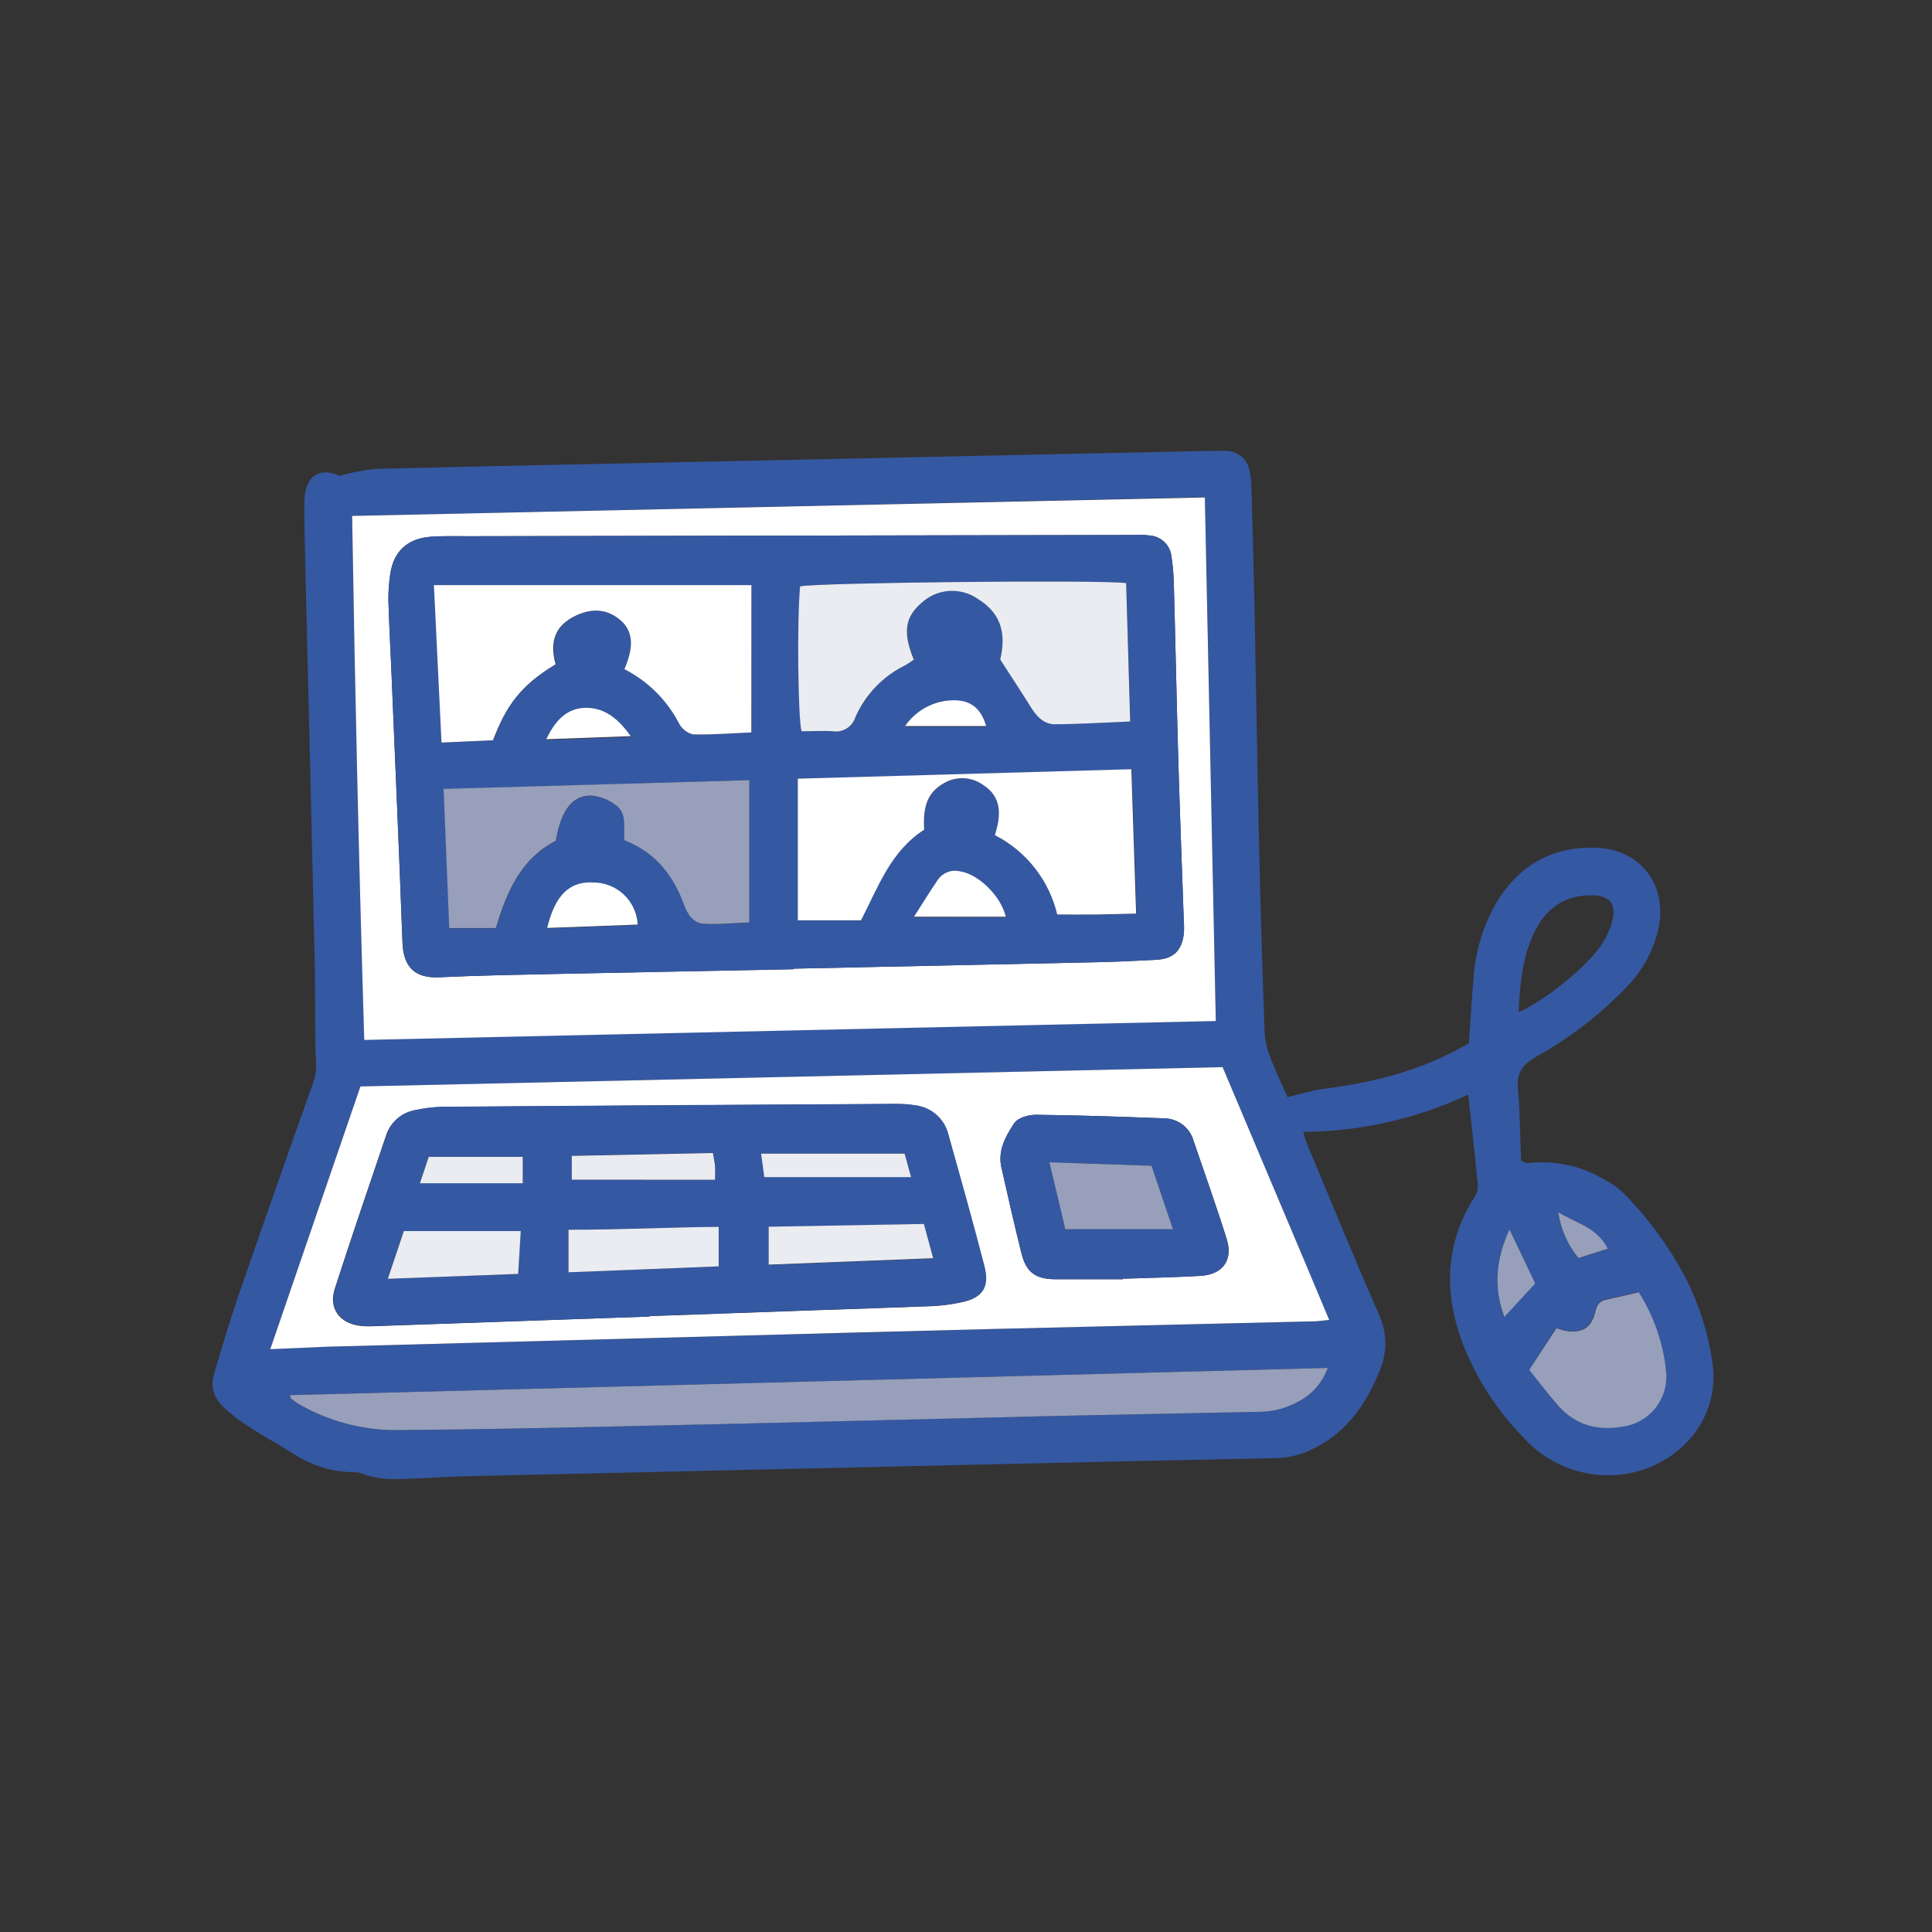 <svg width="300" height="300" viewBox="0 0 300 300" fill="none" xmlns="http://www.w3.org/2000/svg">
<rect x="0" y="0" width="300" height="300" fill="#333333" stroke="none"/>
<path d="M227.986 169.962C219.965 173.731 211.219 175.707 202.356 175.752C202.706 176.832 202.946 177.752 203.356 178.582C206.916 187.112 210.416 195.672 214.136 204.142C214.791 205.581 215.123 207.146 215.107 208.727C215.092 210.308 214.729 211.866 214.046 213.292C212.046 218.032 209.336 222.032 204.686 224.552C202.81 225.66 200.692 226.295 198.516 226.402C181.356 226.762 164.2 227.139 147.046 227.532L71.816 229.242C69.726 229.292 67.646 229.452 65.556 229.532C62.396 229.642 59.206 230.032 56.146 228.782C55.803 228.66 55.44 228.602 55.076 228.612C51.72 228.597 48.438 227.615 45.626 225.782C42.026 223.502 38.186 221.652 34.996 218.782C33.346 217.282 32.596 215.562 33.216 213.442C34.406 209.362 35.616 205.272 37.006 201.252C40.84 190.126 44.74 179.019 48.706 167.932C49.336 166.172 49.006 164.562 48.976 162.862C48.896 157.512 48.976 152.152 48.806 146.792C48.366 127.459 47.906 108.126 47.426 88.792C47.336 85.252 47.256 81.712 47.256 78.162C47.256 73.892 49.506 72.472 52.746 73.882C54.554 73.375 56.4 73.014 58.266 72.802C77.326 72.342 96.396 71.972 115.466 71.562L162.036 70.562L187.636 70.022C188.546 70.022 189.466 69.972 190.366 70.022C191.241 70.015 192.089 70.321 192.758 70.883C193.427 71.446 193.873 72.23 194.016 73.092C194.211 73.884 194.312 74.697 194.316 75.512C194.496 81.772 194.676 88.032 194.806 94.302C195.046 106.642 195.226 118.992 195.506 131.302C195.726 141.009 196.016 150.716 196.376 160.422C196.474 161.76 196.785 163.073 197.296 164.312C198.126 166.482 199.146 168.572 199.926 170.362C202.026 169.872 203.706 169.312 205.436 169.092C212.506 168.192 219.366 166.592 225.736 163.272C226.536 162.862 227.326 162.422 228.096 162.012C228.336 158.542 228.496 155.192 228.816 151.862C229.091 147.677 230.337 143.612 232.456 139.992C236.006 134.272 241.176 131.362 247.926 131.642C254.676 131.922 258.816 137.222 257.586 143.942C256.797 147.606 254.951 150.957 252.276 153.582C248.212 157.753 243.559 161.307 238.466 164.132C236.376 165.342 235.466 166.642 235.706 169.062C236.036 172.832 236.046 176.632 236.186 180.192C236.736 180.482 236.906 180.642 237.036 180.622C241.304 180.096 245.624 181.026 249.296 183.262C250.259 183.751 251.148 184.374 251.936 185.112C255.917 189.101 259.265 193.673 261.866 198.672C263.859 202.648 265.209 206.914 265.866 211.312C267.456 221.192 259.376 228.772 250.406 229.062C247.815 229.168 245.232 228.701 242.842 227.695C240.452 226.689 238.312 225.169 236.576 223.242C232.425 219.011 229.185 213.974 227.056 208.442C224.226 200.782 224.366 193.172 228.886 186.002C229.263 185.513 229.479 184.919 229.506 184.302C229.066 179.642 228.526 174.972 227.986 169.962ZM54.676 80.112C55.116 107.212 55.746 134.319 56.566 161.432L188.796 158.492C188.226 131.192 187.656 104.292 187.096 77.192L54.676 80.112ZM41.976 209.502C45.226 209.362 47.976 209.202 50.636 209.132L113.236 207.452C126.756 207.092 140.276 206.736 153.796 206.382C170.576 205.976 187.363 205.576 204.156 205.182C204.826 205.182 205.486 205.052 206.396 204.962C200.836 191.762 195.396 178.842 189.846 165.712L55.966 168.712C51.346 182.162 46.746 195.562 41.966 209.502H41.976ZM44.976 216.642C45.126 216.952 45.166 217.152 45.286 217.242C45.712 217.575 46.16 217.879 46.626 218.152C51.065 220.662 56.067 222.011 61.166 222.072C74.696 221.972 88.166 221.662 101.736 221.362C121.606 220.912 141.476 220.362 161.346 219.932C172.596 219.662 183.856 219.482 195.106 219.232C196.378 219.251 197.646 219.096 198.876 218.772C202.116 217.772 204.876 216.042 206.176 212.412L44.976 216.642ZM237.456 212.712C238.946 214.562 240.356 216.442 241.896 218.202C244.596 221.272 248.066 222.202 251.986 221.472C253.982 221.186 255.79 220.142 257.036 218.557C258.281 216.972 258.869 214.969 258.676 212.962C258.247 208.569 256.791 204.339 254.426 200.612C252.626 201.022 250.976 201.422 249.316 201.782C248.316 201.992 247.926 202.562 247.686 203.602C247.076 206.162 245.566 207.062 243.106 206.602C242.686 206.522 242.266 206.372 241.636 206.192L237.456 212.712ZM235.816 157.162C240.146 155.262 246.816 149.782 248.886 146.372C249.462 145.455 249.916 144.467 250.236 143.432C251.136 140.432 250.116 139.042 247.066 139.022C242.766 139.022 239.876 141.222 238.126 145.022C236.376 148.822 236.006 152.782 235.816 157.162V157.162ZM234.386 190.902C232.276 195.562 231.886 199.902 233.536 204.502L238.336 199.302L234.386 190.902ZM241.966 188.282C242.344 190.893 243.426 193.351 245.096 195.392L249.656 193.942C248.036 190.662 244.676 189.942 241.966 188.242V188.282Z" fill="#3558A2"/>
<path d="M54.678 80.112L187.088 77.242C187.648 104.342 188.218 131.242 188.788 158.542L56.558 161.482C55.738 134.302 55.111 107.179 54.678 80.112ZM123.238 150.502V150.412C138.938 150.092 154.638 149.759 170.338 149.412C173.418 149.342 176.508 149.202 179.588 149.032C182.208 148.882 183.528 147.592 183.818 144.972C183.868 144.34 183.868 143.705 183.818 143.072C183.538 134.822 183.208 126.572 182.968 118.312C182.698 108.972 182.518 99.622 182.258 90.312C182.211 88.953 182.084 87.597 181.878 86.252C181.757 85.434 181.362 84.681 180.757 84.118C180.151 83.554 179.372 83.214 178.548 83.152C177.735 83.05 176.915 83.023 176.098 83.072L72.888 83.262C70.888 83.262 68.888 83.202 66.888 83.342C63.248 83.612 61.088 85.642 60.588 89.182C60.385 90.526 60.291 91.883 60.308 93.242C60.408 96.872 60.618 100.492 60.768 104.122C61.348 118.172 61.978 132.222 62.488 146.272C62.628 150.272 64.488 151.932 68.228 151.752C74.298 151.462 80.388 151.362 86.468 151.232C98.728 150.972 110.978 150.752 123.228 150.502H123.238Z" fill="white"/>
<path d="M41.967 209.503C46.747 195.563 51.347 182.163 55.967 168.703L189.847 165.703C195.377 178.833 200.847 191.703 206.397 204.953C205.487 205.043 204.827 205.153 204.157 205.173C187.37 205.573 170.583 205.973 153.797 206.373C140.277 206.713 126.757 207.07 113.237 207.443L50.637 209.123C47.917 209.243 45.217 209.363 41.967 209.503ZM100.857 204.433V204.373L126.157 203.473C132.417 203.253 138.677 203.063 144.937 202.813C146.281 202.733 147.617 202.559 148.937 202.293C152.497 201.633 153.687 199.993 152.797 196.573C151.027 189.743 149.117 182.943 147.207 176.143C146.913 174.985 146.28 173.941 145.39 173.144C144.499 172.348 143.391 171.836 142.207 171.673C141.137 171.493 140.052 171.413 138.967 171.433C115.54 171.56 92.117 171.71 68.697 171.883C67.25 171.916 65.81 172.09 64.397 172.403C63.356 172.596 62.387 173.072 61.597 173.777C60.808 174.482 60.226 175.39 59.917 176.403C57.237 184.293 54.547 192.173 51.987 200.093C50.987 203.143 52.697 205.473 55.897 205.873C56.617 205.953 57.343 205.973 58.067 205.933L100.857 204.433ZM174.367 198.643V198.563C178.367 198.423 182.367 198.343 186.367 198.123C189.877 197.913 191.517 195.693 190.477 192.383C188.887 187.293 187.077 182.263 185.357 177.203C185.082 176.183 184.478 175.283 183.639 174.641C182.8 173.999 181.773 173.652 180.717 173.653C174.097 173.403 167.477 173.173 160.857 173.103C159.707 173.103 158.037 173.573 157.487 174.413C156.177 176.413 154.927 178.643 155.487 181.243C156.487 185.663 157.487 190.083 158.577 194.483C159.347 197.613 160.797 198.643 164.017 198.643H174.367Z" fill="white"/>
<path d="M44.977 216.642L206.177 212.412C204.837 216.042 202.116 217.752 198.876 218.772C197.647 219.096 196.378 219.251 195.107 219.232C183.857 219.482 172.597 219.662 161.347 219.932C141.477 220.392 121.607 220.932 101.737 221.362C88.217 221.662 74.737 221.972 61.166 222.072C56.067 222.011 51.066 220.662 46.627 218.152C46.16 217.879 45.712 217.575 45.286 217.242C45.166 217.152 45.127 216.952 44.977 216.642Z" fill="#979FBB"/>
<path d="M237.457 212.712L241.677 206.242C242.307 206.422 242.677 206.572 243.147 206.652C245.607 207.092 247.147 206.192 247.727 203.652C247.967 202.652 248.337 202.042 249.357 201.832C251.017 201.472 252.667 201.072 254.467 200.662C256.832 204.389 258.288 208.619 258.717 213.012C258.91 215.019 258.322 217.022 257.076 218.607C255.831 220.192 254.022 221.236 252.027 221.522C248.107 222.222 244.637 221.322 241.937 218.252C240.357 216.442 238.947 214.562 237.457 212.712Z" fill="#979FBB"/>
<path d="M234.387 190.902L238.387 199.302L233.587 204.502C231.887 199.892 232.277 195.562 234.387 190.902Z" fill="#979FBB"/>
<path d="M241.967 188.242C244.677 189.902 248.037 190.622 249.657 193.902L245.097 195.352C243.427 193.311 242.345 190.853 241.967 188.242V188.242Z" fill="#979FBB"/>
<path d="M123.228 150.502C110.978 150.752 98.728 150.972 86.478 151.232C80.398 151.362 74.308 151.462 68.238 151.752C64.548 151.932 62.638 150.262 62.498 146.272C61.988 132.272 61.358 118.172 60.778 104.122C60.628 100.492 60.418 96.873 60.318 93.243C60.302 91.884 60.395 90.526 60.598 89.183C61.098 85.642 63.258 83.612 66.898 83.343C68.898 83.203 70.898 83.263 72.898 83.263L176.108 83.073C176.926 83.024 177.746 83.05 178.558 83.153C179.383 83.214 180.162 83.555 180.767 84.118C181.373 84.682 181.768 85.434 181.888 86.252C182.095 87.597 182.221 88.953 182.268 90.312C182.528 99.653 182.708 109.002 182.978 118.312C183.218 126.572 183.548 134.822 183.828 143.072C183.879 143.705 183.879 144.34 183.828 144.972C183.538 147.592 182.218 148.882 179.598 149.032C176.518 149.202 173.428 149.342 170.348 149.412C154.648 149.752 138.948 150.086 123.248 150.412L123.228 150.502ZM116.678 90.853H67.438C67.838 99.112 68.218 107.112 68.618 115.302L76.618 114.942C78.618 109.632 80.868 106.442 86.338 103.142C85.528 100.232 85.888 97.612 88.818 95.933C91.108 94.612 93.558 94.312 95.818 95.843C98.818 97.953 98.278 100.932 97.028 103.912C100.653 105.76 103.611 108.693 105.488 112.302C105.707 112.728 106.013 113.102 106.388 113.4C106.762 113.699 107.195 113.914 107.658 114.032C110.598 114.112 113.548 113.862 116.738 113.732L116.678 90.853ZM143.548 128.852C143.318 125.072 144.188 123.052 146.548 121.682C147.484 121.108 148.569 120.822 149.666 120.861C150.764 120.901 151.826 121.263 152.718 121.902C155.718 123.822 155.488 126.682 154.548 129.702C156.958 130.931 159.072 132.67 160.744 134.797C162.415 136.925 163.604 139.39 164.228 142.022C166.408 142.022 168.388 142.022 170.368 142.022C172.348 142.022 174.288 141.932 176.478 141.882C176.228 134.292 175.988 127.012 175.738 119.462L123.918 120.942V142.942H133.678C136.368 137.752 138.268 132.242 143.508 128.832L143.548 128.852ZM174.908 90.562C170.358 90.013 126.078 90.502 124.278 91.062C123.788 96.263 123.938 111.572 124.508 113.552C126.118 113.552 127.748 113.462 129.368 113.552C130.126 113.666 130.9 113.502 131.547 113.09C132.194 112.679 132.67 112.047 132.888 111.312C134.447 107.785 137.208 104.925 140.678 103.242C141.112 102.988 141.529 102.708 141.928 102.402C140.208 98.213 140.548 95.812 143.108 93.612C144.281 92.518 145.793 91.859 147.393 91.746C148.994 91.633 150.584 92.073 151.898 92.993C155.318 95.132 156.338 98.183 155.348 102.392C157.108 105.122 158.688 107.512 160.208 109.952C161.068 111.322 162.208 112.462 163.828 112.442C167.618 112.442 171.398 112.182 175.528 112.012C175.288 104.722 175.078 97.683 174.868 90.543L174.908 90.562ZM68.908 122.562C69.208 129.852 69.498 136.952 69.788 144.142H77.028C78.718 138.492 80.918 133.372 86.338 130.592C87.148 125.722 89.038 123.362 92.168 123.592C93.403 123.769 94.575 124.25 95.578 124.992C97.578 126.332 96.788 128.582 96.998 130.522C101.828 132.372 104.608 135.992 106.298 140.642C106.798 142.012 107.718 143.392 109.298 143.472C111.608 143.602 113.948 143.362 116.388 143.272V121.142L68.908 122.562ZM99.058 143.632C98.965 141.848 98.184 140.169 96.878 138.95C95.573 137.73 93.845 137.064 92.058 137.092C88.428 136.892 86.158 139.092 84.958 144.152L99.058 143.632ZM156.208 142.412C155.458 139.202 152.008 135.832 149.208 135.412C148.588 135.248 147.933 135.271 147.325 135.479C146.718 135.688 146.187 136.072 145.798 136.582C144.508 138.412 143.368 140.332 142.008 142.452L156.208 142.412ZM97.968 114.412C95.968 111.652 93.898 110.022 91.078 110.012C88.078 110.012 86.248 111.952 84.858 114.892L97.968 114.412ZM153.168 112.842C152.278 109.842 150.468 108.842 148.098 108.842C146.615 108.852 145.156 109.221 143.846 109.918C142.537 110.614 141.415 111.618 140.578 112.842H153.168Z" fill="#3558A2"/>
<path d="M100.857 204.434L58.127 205.904C57.403 205.944 56.677 205.924 55.957 205.844C52.757 205.444 51.057 203.114 52.047 200.064C54.607 192.144 57.297 184.264 59.977 176.373C60.286 175.361 60.868 174.452 61.658 173.747C62.447 173.042 63.416 172.567 64.457 172.373C65.87 172.061 67.31 171.887 68.757 171.853C92.177 171.673 115.6 171.523 139.027 171.403C140.112 171.383 141.197 171.463 142.267 171.643C143.451 171.806 144.559 172.318 145.45 173.115C146.34 173.911 146.973 174.955 147.267 176.113C149.177 182.913 151.087 189.714 152.857 196.544C153.747 199.964 152.557 201.604 148.997 202.264C147.677 202.529 146.341 202.703 144.997 202.784C138.737 203.034 132.477 203.224 126.217 203.444L100.917 204.344L100.857 204.434ZM111.597 190.504C103.727 190.574 96.037 190.974 88.277 190.954V197.564L111.597 196.644V190.504ZM143.457 190.054L119.357 190.524V196.414L144.907 195.414L143.457 190.054ZM80.867 191.164H62.677C61.847 193.634 61.057 195.974 60.187 198.574L80.427 197.814L80.867 191.164ZM88.787 183.164H111.037C111.037 182.254 111.037 181.624 111.037 181.004C111.037 180.384 110.837 179.814 110.707 179.004L88.797 179.453L88.787 183.164ZM140.467 179.113H118.227C118.407 180.483 118.557 181.623 118.717 182.763H141.427L140.467 179.113ZM65.207 183.714H81.207V179.613H66.607C66.127 181.003 65.677 182.243 65.207 183.733V183.714Z" fill="#3558A2"/>
<path d="M174.366 198.642H164.016C160.796 198.642 159.346 197.642 158.576 194.482C157.486 190.082 156.476 185.662 155.486 181.242C154.896 178.642 156.146 176.402 157.486 174.412C158.036 173.572 159.706 173.082 160.856 173.102C167.476 173.172 174.096 173.402 180.716 173.652C181.772 173.651 182.799 173.998 183.638 174.64C184.477 175.282 185.081 176.182 185.356 177.202C187.076 182.262 188.886 187.292 190.476 192.382C191.476 195.692 189.876 197.912 186.366 198.122C182.366 198.342 178.366 198.422 174.366 198.562V198.642ZM162.946 180.482C163.876 184.392 164.666 187.702 165.416 190.872H182.136L178.806 181.022L162.946 180.482Z" fill="#3558A2"/>
<path d="M116.677 90.853V113.734C113.487 113.864 110.537 114.114 107.597 114.034C107.134 113.915 106.7 113.7 106.326 113.402C105.952 113.103 105.646 112.729 105.427 112.304C103.55 108.694 100.592 105.761 96.967 103.914C98.217 100.914 98.787 97.913 95.757 95.844C93.547 94.314 91.097 94.614 88.757 95.933C85.827 97.614 85.467 100.234 86.277 103.144C80.807 106.444 78.567 109.634 76.557 114.944L68.557 115.304C68.157 107.114 67.777 99.114 67.377 90.853H116.677Z" fill="white"/>
<path d="M143.507 128.833C138.267 132.213 136.367 137.753 133.697 142.913H123.887V120.913L175.677 119.443C175.927 126.993 176.167 134.273 176.417 141.863C174.227 141.913 172.267 141.973 170.307 142.003C168.347 142.033 166.307 142.003 164.167 142.003C163.543 139.371 162.354 136.906 160.682 134.778C159.011 132.651 156.897 130.912 154.487 129.683C155.427 126.683 155.657 123.803 152.657 121.883C151.764 121.244 150.703 120.881 149.605 120.842C148.507 120.803 147.423 121.089 146.487 121.663C144.147 123.033 143.277 125.053 143.507 128.833Z" fill="white"/>
<path d="M174.866 90.543C175.076 97.683 175.286 104.723 175.496 112.033C171.366 112.203 167.586 112.443 163.796 112.463C162.156 112.463 161.036 111.343 160.176 109.973C158.656 107.533 157.076 105.143 155.316 102.413C156.316 98.203 155.316 95.153 151.866 93.013C150.552 92.093 148.962 91.653 147.362 91.766C145.762 91.879 144.249 92.538 143.076 93.633C140.516 95.833 140.176 98.233 141.896 102.423C141.497 102.728 141.08 103.008 140.646 103.263C137.176 104.938 134.412 107.791 132.847 111.313C132.628 112.048 132.152 112.679 131.505 113.091C130.858 113.502 130.085 113.666 129.326 113.553C127.706 113.443 126.077 113.553 124.467 113.553C123.897 111.553 123.747 96.263 124.237 91.063C126.037 90.483 170.316 89.993 174.866 90.543Z" fill="#EAECF1"/>
<path d="M68.877 122.503L116.357 121.143V143.243C113.917 143.333 111.577 143.573 109.267 143.443C107.687 143.363 106.767 141.983 106.267 140.613C104.577 135.963 101.797 132.343 96.967 130.493C96.757 128.553 97.497 126.303 95.547 124.963C94.544 124.221 93.372 123.74 92.137 123.563C89.007 123.303 87.137 125.663 86.307 130.563C80.887 133.343 78.687 138.463 76.997 144.113H69.757C69.467 136.893 69.177 129.793 68.877 122.503Z" fill="#979FBB"/>
<path d="M99.027 143.572L84.967 144.092C86.167 139.022 88.437 136.832 92.067 137.032C93.846 137.014 95.564 137.685 96.861 138.903C98.158 140.122 98.934 141.795 99.027 143.572V143.572Z" fill="white"/>
<path d="M156.178 142.353H141.928C143.288 140.233 144.428 138.354 145.718 136.484C146.106 135.973 146.638 135.589 147.245 135.38C147.852 135.172 148.507 135.149 149.128 135.314C151.978 135.774 155.428 139.143 156.178 142.353Z" fill="white"/>
<path d="M97.938 114.312L84.828 114.792C86.218 111.852 88.068 109.902 91.048 109.912C93.868 109.922 95.988 111.552 97.938 114.312Z" fill="white"/>
<path d="M153.137 112.743H140.547C141.384 111.518 142.505 110.515 143.815 109.818C145.125 109.121 146.584 108.752 148.067 108.743C150.437 108.713 152.247 109.713 153.137 112.743Z" fill="white"/>
<path d="M111.597 190.502V196.642L88.277 197.562V190.952C96.037 190.972 103.727 190.572 111.597 190.502Z" fill="#EAECF1"/>
<path d="M143.457 190.053L144.907 195.373L119.357 196.373V190.483L143.457 190.053Z" fill="#EAECF1"/>
<path d="M80.867 191.162L80.457 197.812L60.217 198.572C61.087 195.972 61.877 193.632 62.707 191.162H80.867Z" fill="#EAECF1"/>
<path d="M88.787 183.183V179.483L110.697 179.033C110.827 179.833 110.977 180.423 111.027 181.033C111.077 181.643 111.027 182.283 111.027 183.193L88.787 183.183Z" fill="#EAECF1"/>
<path d="M140.468 179.133L141.468 182.783H118.677C118.517 181.643 118.368 180.503 118.188 179.133H140.468Z" fill="#EAECF1"/>
<path d="M65.207 183.733C65.697 182.263 66.127 181.003 66.577 179.633H81.177V183.733H65.207Z" fill="#EAECF1"/>
<path d="M162.947 180.482L178.807 181.022L182.137 190.872H165.417C164.677 187.702 163.877 184.392 162.947 180.482Z" fill="#979FBB"/>
</svg>

